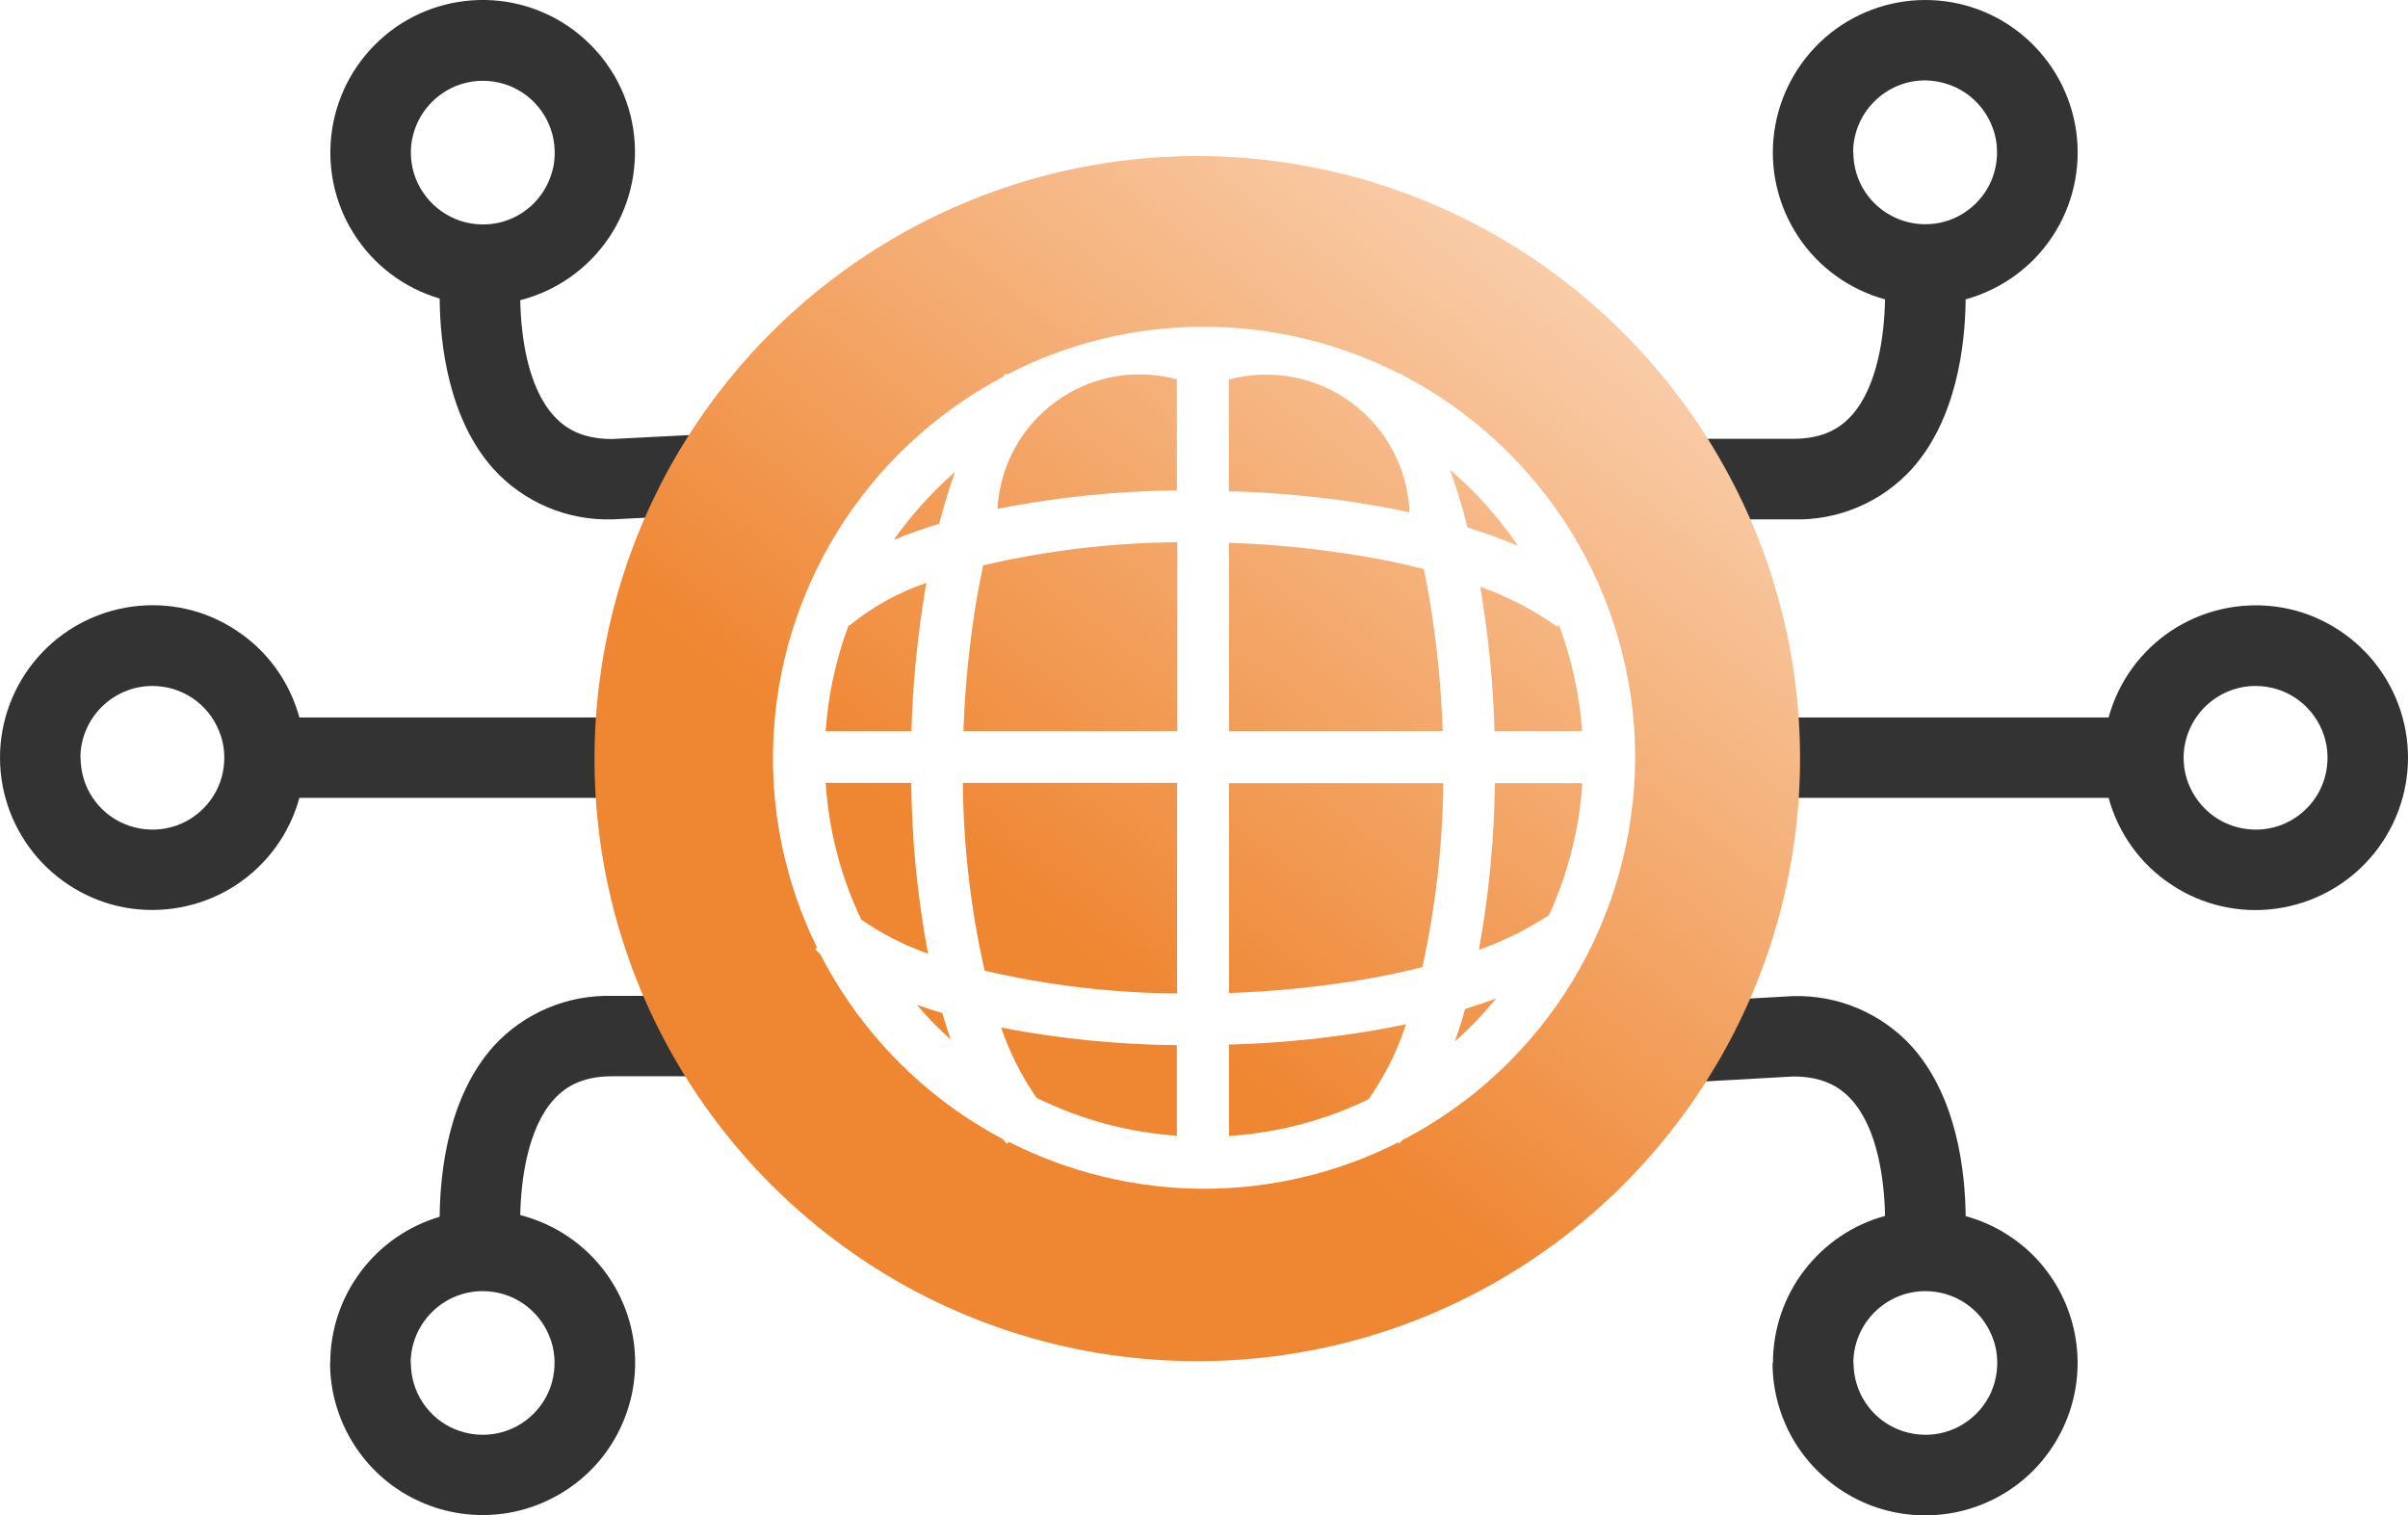 <?xml version="1.0" encoding="UTF-8"?>
<svg id="Layer_1" data-name="Layer 1" xmlns="http://www.w3.org/2000/svg" xmlns:xlink="http://www.w3.org/1999/xlink" viewBox="0 0 116.22 73.14">
  <defs>
    <style>
      .cls-1 {
        fill: url(#linear-gradient);
      }

      .cls-2 {
        fill: #333;
      }
    </style>
    <linearGradient id="linear-gradient" x1="77.34" y1="62.69" x2="51.17" y2="29" gradientTransform="translate(0 74.14) scale(1 -1)" gradientUnits="userSpaceOnUse">
      <stop offset=".03" stop-color="#f9cfad"/>
      <stop offset="1" stop-color="#ef8632"/>
    </linearGradient>
  </defs>
  <path class="cls-2" d="m101.77,38.51h-19.11c-.52,0-1.01-.2-1.37-.57-.36-.36-.57-.86-.57-1.37s.2-1.01.57-1.37c.36-.36.86-.57,1.37-.57h19.11c.47-1.72,1.55-3.21,3.03-4.19s3.28-1.39,5.04-1.16,3.38,1.11,4.56,2.45c1.17,1.34,1.82,3.06,1.82,4.84s-.65,3.5-1.82,4.84c-1.17,1.34-2.79,2.21-4.56,2.45-1.76.24-3.56-.17-5.04-1.16-1.49-.98-2.56-2.47-3.03-4.19Zm3.62-1.94c0,.69.2,1.36.59,1.93.38.57.92,1.02,1.56,1.28.63.26,1.33.33,2,.2.67-.13,1.29-.46,1.78-.95s.82-1.1.95-1.78c.13-.67.07-1.37-.2-2-.26-.63-.71-1.18-1.28-1.56-.57-.38-1.24-.58-1.93-.58-.92,0-1.8.37-2.45,1.02-.65.65-1.02,1.53-1.02,2.45h0Z"/>
  <path class="cls-2" d="m0,36.57c0-1.78.65-3.5,1.82-4.84,1.17-1.34,2.79-2.21,4.56-2.45,1.77-.24,3.56.17,5.04,1.16,1.49.98,2.56,2.47,3.03,4.19h18.92c.52,0,1.01.2,1.37.57.36.36.57.86.57,1.37s-.2,1.01-.57,1.37c-.36.36-.86.57-1.37.57H14.45c-.47,1.72-1.55,3.21-3.03,4.19-1.48.98-3.28,1.39-5.04,1.16s-3.38-1.11-4.56-2.45C.65,40.07,0,38.35,0,36.57Zm3.89,0c0,.69.2,1.36.58,1.93.38.57.92,1.02,1.56,1.28.63.26,1.33.33,2,.2.67-.13,1.29-.46,1.78-.95.49-.49.82-1.1.95-1.78.13-.67.07-1.37-.2-2-.26-.63-.71-1.18-1.28-1.56-.57-.38-1.24-.58-1.93-.58-.92,0-1.8.37-2.45,1.02-.65.65-1.02,1.53-1.02,2.45Z"/>
  <path class="cls-2" d="m77.36,25.06c-.52,0-1.01-.2-1.37-.57-.36-.36-.57-.86-.57-1.37s.2-1.01.57-1.37c.36-.36.86-.57,1.37-.57h9.18c1.24,0,2.14-.36,2.83-1.13,1.25-1.39,1.58-3.87,1.61-5.6-1.72-.47-3.21-1.55-4.19-3.03-.98-1.48-1.4-3.27-1.16-5.04.24-1.76,1.11-3.38,2.45-4.56C89.42.65,91.14,0,92.92,0c1.78,0,3.5.64,4.84,1.82,1.34,1.17,2.21,2.79,2.45,4.55.24,1.76-.17,3.56-1.15,5.04-.98,1.49-2.47,2.56-4.19,3.04-.02,2.19-.43,5.77-2.6,8.19-.72.79-1.61,1.42-2.6,1.84-.99.42-2.06.62-3.13.59h-9.18Zm12.09-17.71c0,.69.2,1.36.58,1.93.38.57.92,1.01,1.56,1.28.63.26,1.33.33,2,.2.67-.13,1.29-.46,1.78-.95s.82-1.1.95-1.78c.13-.67.07-1.37-.2-2-.26-.63-.71-1.18-1.28-1.56-.57-.38-1.24-.58-1.93-.59-.92,0-1.8.37-2.45,1.02-.65.65-1.02,1.53-1.02,2.45Z"/>
  <path class="cls-2" d="m85.57,65.78c0-1.61.53-3.18,1.51-4.46.98-1.28,2.35-2.21,3.9-2.63-.03-1.73-.36-4.21-1.61-5.6-.69-.77-1.59-1.13-2.83-1.13l-8.56.48c-.52,0-1.01-.2-1.37-.57-.36-.36-.57-.86-.57-1.37s.2-1.01.57-1.37c.36-.36.86-.57,1.37-.57l8.56-.48c1.07-.03,2.14.17,3.13.59.99.42,1.88,1.05,2.6,1.84,2.17,2.42,2.58,6,2.6,8.19,1.32.36,2.52,1.09,3.45,2.09.93,1.01,1.56,2.25,1.82,3.6.26,1.35.14,2.74-.35,4.02-.49,1.28-1.32,2.4-2.41,3.23-1.09.83-2.39,1.34-3.76,1.47-1.36.13-2.74-.12-3.97-.73-1.23-.61-2.26-1.55-2.99-2.71-.72-1.16-1.11-2.51-1.11-3.88h0Zm3.89,0c0,.69.2,1.36.58,1.93.38.57.92,1.02,1.56,1.28.63.26,1.33.33,2,.2.67-.13,1.29-.46,1.78-.95s.82-1.1.95-1.78c.13-.67.07-1.37-.2-2-.26-.63-.71-1.18-1.28-1.56-.57-.38-1.24-.58-1.93-.58-.92,0-1.8.37-2.45,1.02-.65.65-1.02,1.53-1.02,2.45h0Z"/>
  <path class="cls-2" d="m23.82,22.64c-2.18-2.44-2.58-6.03-2.6-8.23-1.71-.5-3.18-1.61-4.13-3.11-.96-1.5-1.33-3.3-1.06-5.06.27-1.76,1.17-3.36,2.53-4.51C19.92.58,21.65-.03,23.43,0c1.78.03,3.49.71,4.81,1.91,1.32,1.2,2.16,2.83,2.36,4.6.2,1.77-.24,3.55-1.25,5.02-1.01,1.47-2.52,2.52-4.24,2.96.03,1.73.36,4.19,1.61,5.57.69.77,1.59,1.13,2.83,1.13l9.42-.48c.52,0,1.01.2,1.37.57.36.36.57.86.57,1.37s-.2,1.01-.57,1.37c-.36.36-.86.57-1.37.57l-9.42.48c-1.07.03-2.14-.17-3.13-.59-.99-.42-1.88-1.05-2.6-1.84Zm-3.99-15.28c0,.69.2,1.36.59,1.93.38.57.92,1.01,1.56,1.28.63.26,1.33.33,2,.2.67-.13,1.29-.46,1.78-.95.48-.49.81-1.1.95-1.78.13-.67.06-1.37-.2-2-.26-.63-.71-1.18-1.28-1.56-.57-.38-1.24-.58-1.93-.58-.92,0-1.8.37-2.45,1.02-.65.65-1.02,1.53-1.02,2.45h0Z"/>
  <path class="cls-2" d="m15.94,65.78c0-1.59.52-3.13,1.47-4.4.95-1.27,2.29-2.2,3.81-2.65.02-2.19.42-5.79,2.6-8.23.72-.79,1.61-1.42,2.6-1.84.99-.42,2.06-.62,3.13-.59h9.09c.52,0,1.01.2,1.37.57.36.36.57.86.57,1.37s-.2,1.01-.57,1.37c-.36.36-.86.57-1.37.57h-9.09c-1.24,0-2.14.36-2.83,1.13-1.24,1.38-1.58,3.84-1.61,5.57,1.33.34,2.55,1.05,3.5,2.04.95.99,1.61,2.24,1.89,3.58.28,1.35.18,2.75-.3,4.04-.47,1.29-1.3,2.43-2.39,3.27-1.09.84-2.39,1.37-3.76,1.51-1.37.14-2.75-.1-3.99-.71-1.24-.6-2.28-1.54-3.01-2.71-.73-1.17-1.12-2.52-1.12-3.89h0Zm3.89,0c0,.69.2,1.36.58,1.93.38.57.92,1.02,1.56,1.28.63.26,1.33.33,2,.2.67-.13,1.29-.46,1.78-.95.49-.49.82-1.1.95-1.78.13-.67.07-1.37-.2-2-.26-.63-.71-1.18-1.28-1.56s-1.24-.58-1.93-.58c-.92,0-1.8.37-2.45,1.02-.65.65-1.02,1.53-1.02,2.45h0Z"/>
  <path class="cls-1" d="m57.78,65.7c-5.79,0-11.46-1.72-16.26-4.97-4.67-3.16-8.33-7.6-10.53-12.79-1.89-4.46-2.63-9.31-2.16-14.13.47-4.82,2.13-9.44,4.84-13.45,3.16-4.68,7.6-8.33,12.79-10.53,4.46-1.89,9.31-2.63,14.13-2.16,4.82.47,9.44,2.13,13.45,4.84,4.67,3.16,8.33,7.6,10.54,12.79,1.89,4.46,2.63,9.31,2.16,14.13-.47,4.82-2.13,9.44-4.84,13.45-3.16,4.68-7.6,8.33-12.79,10.53-3.58,1.52-7.43,2.29-11.32,2.29Zm-9.1-10.59c2.91,1.48,6.13,2.26,9.4,2.27,3.27,0,6.49-.76,9.4-2.24l.06.05s.08-.09.13-.15c3.39-1.75,6.23-4.41,8.21-7.66,1.98-3.26,3.03-7,3.04-10.81,0-3.87-1.08-7.66-3.12-10.95-1.98-3.19-4.79-5.79-8.13-7.53-.02-.02-.03-.04-.05-.06h-.01s-.04.02-.04.02c-2.94-1.5-6.19-2.28-9.49-2.28-3.3,0-6.55.79-9.48,2.31l-.07-.05-.02.02v.02s-.07.07-.09.11c-3.3,1.75-6.07,4.34-8.03,7.52-1.84,2.99-2.89,6.39-3.06,9.89-.17,3.5.55,6.99,2.1,10.14l-.09.1c.08.07.16.14.24.21,1.96,3.81,5.03,6.94,8.82,8.94.06.08.13.15.19.23l.09-.08h0Zm10.64-.29v-4.4c2.32-.06,4.62-.29,6.91-.67.56-.1,1.1-.2,1.63-.31-.42,1.29-1.03,2.51-1.81,3.62-2.11,1.02-4.39,1.62-6.73,1.77Zm-2.51,0c-2.36-.16-4.66-.79-6.78-1.83-.73-1.05-1.3-2.19-1.71-3.39,2.8.54,5.64.82,8.48.85v4.38h0Zm13.41-4.55c.17-.49.34-1.01.49-1.57.53-.16,1.04-.33,1.51-.51-.61.74-1.28,1.44-2,2.08h0Zm-24.35-.11c-.58-.52-1.12-1.07-1.62-1.66.39.14.81.27,1.23.4.12.43.26.85.4,1.26h0Zm10.94-2.21c-3.13-.02-6.24-.39-9.29-1.1-.67-2.97-1.02-6.01-1.05-9.06h10.34v10.16h0Zm2.51-.02v-10.13h10.34c-.03,2.99-.37,5.96-1.01,8.88-.9.23-1.86.43-2.85.6-2.14.36-4.31.58-6.48.65Zm-14.53-1.9c-1.14-.4-2.22-.95-3.22-1.64-.99-2.07-1.57-4.31-1.72-6.6h4.13c.03,2.76.3,5.52.81,8.23h0Zm26.59-.19c.48-2.65.74-5.34.77-8.04h4.22c-.14,2.2-.69,4.36-1.61,6.37-1.05.69-2.19,1.25-3.37,1.67h0Zm4.98-10.55h-4.23c-.06-2.3-.29-4.6-.67-6.87v-.05s-.02-.05-.02-.05c1.33.47,2.58,1.12,3.73,1.94l.07-.1c.62,1.65.99,3.37,1.12,5.13h0Zm-6.73,0h-10.31v-9.09c2.17.07,4.34.29,6.48.65,1.01.17,2,.38,2.92.62.09.43.18.89.26,1.37.36,2.13.58,4.29.65,6.45h0Zm-12.82,0h-10.31c.07-2.16.29-4.31.65-6.45.09-.51.19-1.03.3-1.55,3.07-.72,6.21-1.09,9.37-1.12v9.11Zm-12.81,0h-4.15c.12-1.75.5-3.48,1.11-5.12l.03.03c1.11-.91,2.37-1.61,3.73-2.07l-.03.15-.03.15c-.38,2.27-.61,4.57-.67,6.87h0Zm29.27-8.94c-.75-.32-1.57-.62-2.44-.89-.25-.98-.53-1.92-.85-2.79,1.25,1.07,2.36,2.31,3.29,3.68h0Zm-30.13-.3c.85-1.2,1.84-2.3,2.95-3.27-.28.79-.53,1.63-.76,2.5-.78.24-1.52.5-2.2.78h0Zm24.88-1.32c-.59-.13-1.2-.25-1.8-.35-2.28-.39-4.59-.61-6.91-.67v-5.39c1-.27,2.06-.31,3.08-.12,1.02.19,1.99.61,2.83,1.23.84.62,1.53,1.41,2.01,2.33.49.92.76,1.94.8,2.98h0Zm-19.88-.16c.06-1.02.34-2.02.83-2.92.49-.9,1.18-1.68,2.01-2.28.83-.6,1.79-1.01,2.79-1.19,1.01-.18,2.04-.14,3.03.13v5.36c-2.91.03-5.81.33-8.66.89Z"/>
</svg>